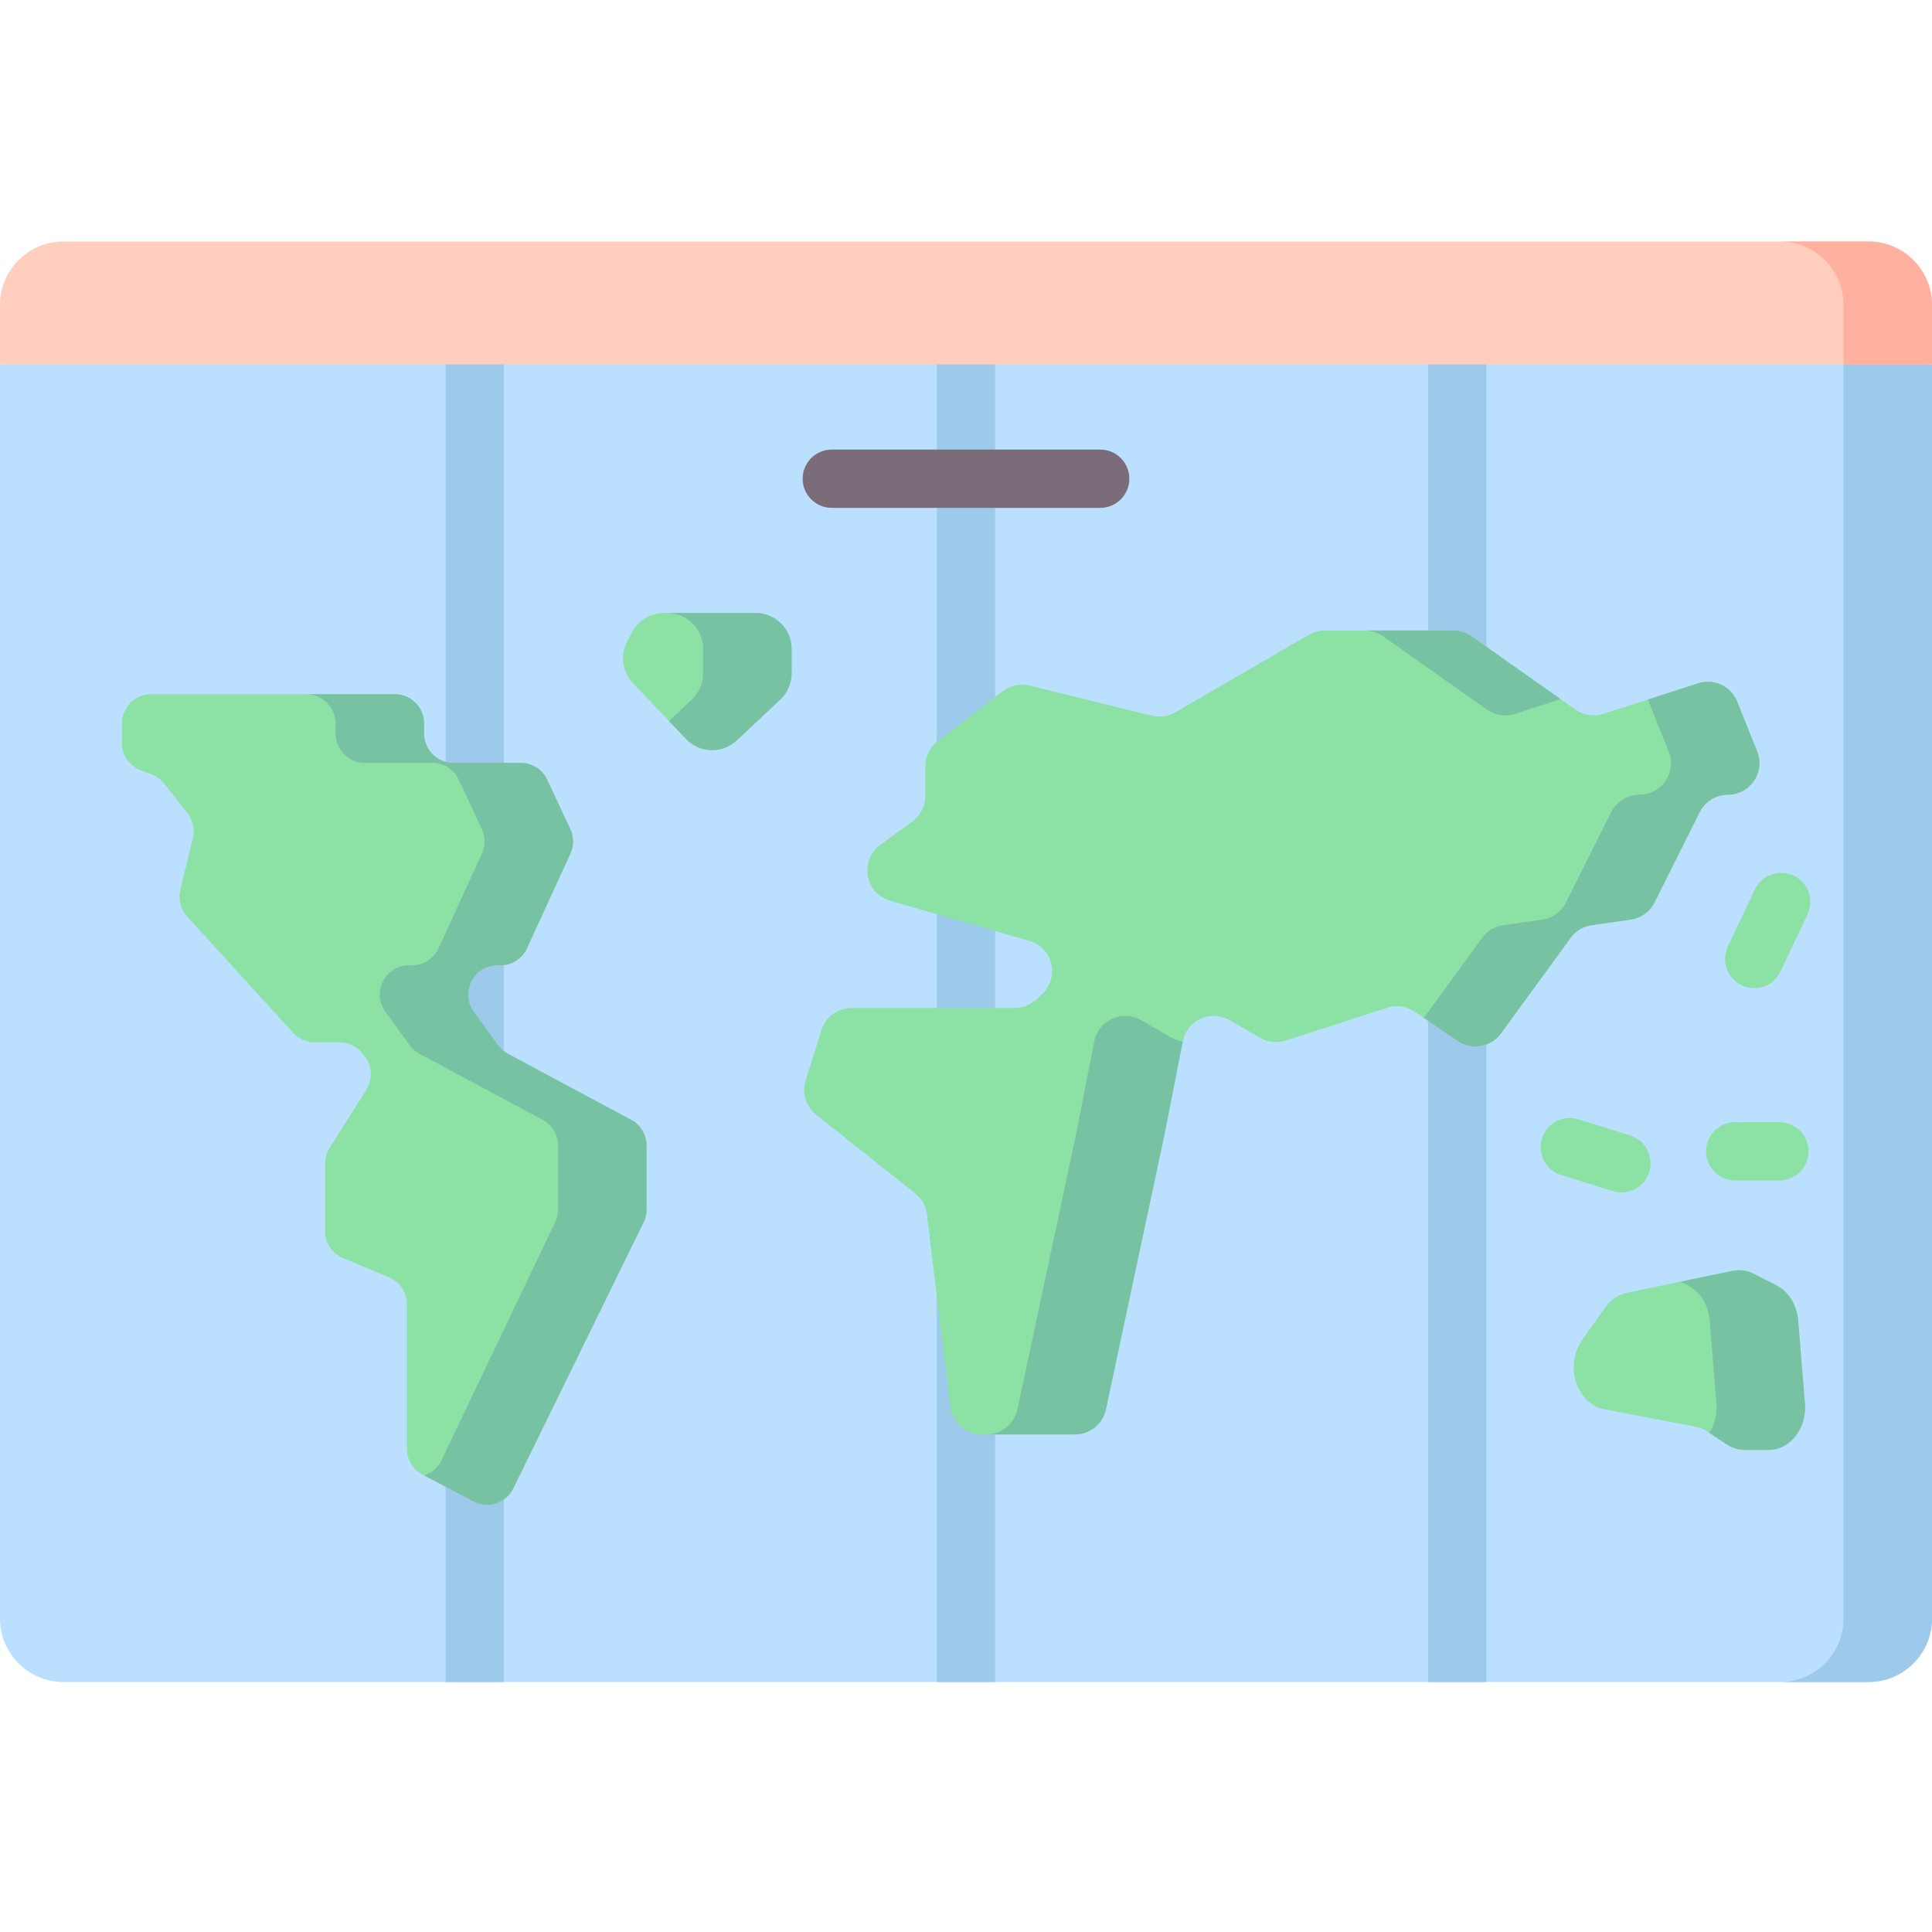 <svg width="200" height="200" viewBox="0 0 200 200" fill="none" xmlns="http://www.w3.org/2000/svg">
<g clip-path="url(#clip0_70_1689)">
<path d="M200 37.72V167.543C200 171.177 197.054 174.123 193.421 174.123H6.579C2.946 174.123 0 171.177 0 167.543V37.72L46.125 34.787L52.161 34.404L97.199 31.539L100 31.362L102.801 31.539L147.839 34.404L153.875 34.787L200 37.72Z" fill="#BBE0FF"/>
<path d="M153.875 32.662V174.123H147.839V32.662C147.839 30.996 149.191 29.644 150.857 29.644C152.523 29.644 153.875 30.996 153.875 32.662V32.662Z" fill="#9DC9EB"/>
<path d="M103.018 32.662V174.123H96.982V32.662C96.982 32.264 97.058 31.885 97.199 31.539C97.646 30.428 98.732 29.644 100 29.644C101.268 29.644 102.354 30.428 102.801 31.539C102.942 31.885 103.018 32.264 103.018 32.662V32.662Z" fill="#9DC9EB"/>
<path d="M52.161 32.662V174.123H46.125V32.662C46.125 30.996 47.477 29.644 49.143 29.644C50.809 29.644 52.161 30.996 52.161 32.662V32.662Z" fill="#9DC9EB"/>
<path d="M190.84 37.722V167.544C190.84 171.177 187.895 174.122 184.262 174.122H193.422C197.055 174.122 200 171.177 200 167.544V37.722L193.442 37.305L190.84 37.722Z" fill="#9DC9EB"/>
<path d="M12.615 74.896V76.901C12.615 78.148 13.38 79.269 14.54 79.724L15.736 80.192C16.236 80.388 16.676 80.714 17.009 81.136L19.394 84.157C19.97 84.886 20.18 85.84 19.962 86.744L18.669 92.124C18.435 93.1 18.699 94.13 19.375 94.873L30.332 106.904C30.906 107.534 31.72 107.894 32.573 107.894H35.142C36.042 107.894 36.895 108.294 37.471 108.985L37.688 109.246C38.53 110.255 38.625 111.691 37.924 112.803L34.114 118.847C33.809 119.332 33.647 119.892 33.647 120.464V127.427C33.647 128.646 34.377 129.746 35.501 130.22L40.273 132.231C41.396 132.705 42.127 133.806 42.127 135.025V149.967C42.127 151.092 42.75 152.125 43.746 152.649L49.006 155.418C50.518 156.214 52.389 155.603 53.14 154.068L66.621 126.539C66.825 126.124 66.93 125.668 66.93 125.206V118.59C66.93 117.472 66.316 116.445 65.33 115.917L52.587 109.094C52.182 108.877 51.832 108.571 51.563 108.2L49.055 104.736C47.565 102.678 49.116 99.81 51.655 99.931C52.891 99.99 54.039 99.291 54.554 98.166L59.047 88.366C59.419 87.556 59.415 86.623 59.037 85.816L56.645 80.714C56.146 79.649 55.076 78.969 53.9 78.969H46.933C45.259 78.969 43.902 77.612 43.902 75.938V74.896C43.902 73.222 42.545 71.864 40.87 71.864H15.647C13.973 71.865 12.615 73.222 12.615 74.896V74.896Z" fill="#8CE1A4"/>
<path d="M65.33 115.917L52.587 109.093C52.182 108.876 51.832 108.571 51.563 108.199L49.055 104.736C47.565 102.678 49.116 99.81 51.655 99.931C52.891 99.99 54.039 99.291 54.554 98.166L59.047 88.366C59.419 87.556 59.415 86.623 59.037 85.816L56.645 80.714C56.146 79.649 55.076 78.969 53.901 78.969H46.934C45.26 78.969 43.902 77.612 43.902 75.938V74.896C43.902 73.222 42.545 71.865 40.871 71.865H31.712C33.386 71.865 34.743 73.222 34.743 74.896V75.938C34.743 77.612 36.1 78.969 37.774 78.969H44.741C45.917 78.969 46.987 79.649 47.486 80.714L49.878 85.816C50.256 86.623 50.26 87.556 49.889 88.366L45.396 98.166C44.88 99.291 43.732 99.99 42.496 99.931C39.957 99.81 38.406 102.678 39.896 104.736L42.404 108.199C42.673 108.571 43.023 108.877 43.428 109.093L56.171 115.917C57.156 116.445 57.771 117.472 57.771 118.589V125.206C57.771 125.668 57.666 126.124 57.462 126.539L45.686 151.206C45.315 151.964 44.669 152.496 43.929 152.745L49.007 155.418C50.519 156.214 52.39 155.603 53.141 154.068L66.622 126.539C66.825 126.124 66.931 125.668 66.931 125.206V118.589C66.93 117.472 66.315 116.445 65.33 115.917V115.917Z" fill="#78C2A4"/>
<path d="M65.422 65.452L64.918 66.413C64.177 67.829 64.418 69.558 65.519 70.716L71.018 76.496C72.432 77.983 74.78 78.049 76.276 76.644L80.769 72.422C81.52 71.717 81.946 70.733 81.946 69.703V67.182C81.946 65.121 80.276 63.451 78.215 63.451H68.726C67.339 63.452 66.066 64.222 65.422 65.452V65.452Z" fill="#8CE1A4"/>
<path d="M78.215 63.452H69.055C71.116 63.452 72.787 65.122 72.787 67.183V69.703C72.787 70.734 72.361 71.718 71.61 72.423L69.251 74.639L71.018 76.497C72.432 77.983 74.781 78.049 76.276 76.644L80.77 72.423C81.521 71.718 81.947 70.734 81.947 69.703V67.183C81.947 65.123 80.276 63.452 78.215 63.452V63.452Z" fill="#78C2A4"/>
<path d="M103.806 71.552L97.075 76.72C96.27 77.338 95.798 78.295 95.798 79.31V82.389C95.798 83.428 95.302 84.406 94.464 85.022L91.124 87.472C88.937 89.076 89.545 92.491 92.15 93.243L106.551 97.397C109.003 98.104 109.732 101.225 107.847 102.946L107.254 103.487C106.653 104.037 105.867 104.341 105.052 104.341H88.16C86.736 104.341 85.475 105.265 85.046 106.623L83.398 111.842C82.991 113.132 83.421 114.538 84.479 115.381L94.749 123.552C95.421 124.086 95.855 124.864 95.958 125.716L98.36 145.616C98.558 147.256 99.95 148.49 101.602 148.49H111.288C112.829 148.49 114.16 147.412 114.482 145.905L120.528 117.535L122.439 107.804C122.87 105.608 125.333 104.486 127.273 105.603L130.44 107.426C131.237 107.886 132.191 107.987 133.066 107.706L143.62 104.321C144.578 104.014 145.625 104.165 146.457 104.732L150.897 107.76C152.355 108.754 154.337 108.411 155.376 106.986L162.595 97.082C163.114 96.37 163.899 95.898 164.772 95.773L168.818 95.195C169.879 95.044 170.798 94.382 171.277 93.423L175.952 84.072C176.505 82.966 177.636 82.267 178.873 82.267C181.186 82.267 182.765 79.929 181.903 77.783L179.828 72.624C179.189 71.033 177.428 70.208 175.796 70.734L165.975 73.901C164.997 74.216 163.928 74.053 163.089 73.461L152.329 65.865C151.778 65.477 151.12 65.268 150.445 65.268H137.138C136.562 65.268 135.996 65.421 135.498 65.709L121.667 73.74C120.936 74.165 120.068 74.289 119.247 74.087L106.574 70.971C105.611 70.734 104.592 70.948 103.806 71.552V71.552Z" fill="#8CE1A4"/>
<path d="M153.93 73.461C154.769 74.053 155.837 74.216 156.815 73.901L161.55 72.375L152.329 65.865C151.778 65.476 151.12 65.268 150.445 65.268H141.285C141.96 65.268 142.618 65.477 143.169 65.865L153.93 73.461Z" fill="#78C2A4"/>
<path d="M121.28 107.427L118.113 105.604C116.173 104.487 113.711 105.608 113.279 107.804L111.368 117.536L105.322 145.905C105.001 147.413 103.669 148.49 102.128 148.49H111.288C112.829 148.49 114.161 147.412 114.482 145.905L120.528 117.536L122.436 107.824C122.033 107.765 121.64 107.634 121.28 107.427V107.427Z" fill="#78C2A4"/>
<path d="M137.297 104.733C136.465 104.166 135.418 104.014 134.46 104.321L128.414 106.261L130.44 107.427C131.237 107.886 132.191 107.987 133.066 107.707L138.909 105.833L137.297 104.733Z" fill="#8CE1A4"/>
<path d="M181.903 77.784L179.828 72.625C179.189 71.034 177.428 70.209 175.796 70.735L170.574 72.419C170.606 72.487 170.64 72.554 170.668 72.625L172.743 77.784C173.606 79.93 172.026 82.268 169.713 82.268C168.476 82.268 167.346 82.967 166.792 84.073L162.117 93.424C161.638 94.383 160.719 95.045 159.658 95.196L155.612 95.774C154.74 95.899 153.955 96.371 153.435 97.083L147.394 105.372L150.898 107.761C152.355 108.755 154.337 108.412 155.376 106.987L162.596 97.083C163.115 96.371 163.9 95.899 164.773 95.774L168.819 95.196C169.879 95.045 170.798 94.383 171.277 93.424L175.953 84.073C176.506 82.967 177.636 82.268 178.873 82.268C181.186 82.268 182.765 79.93 181.903 77.784V77.784Z" fill="#78C2A4"/>
<path d="M166.152 135.364L163.772 138.729C163.214 139.519 162.908 140.511 162.908 141.536C162.908 143.694 164.247 145.535 166.07 145.884L175.501 147.69C175.936 147.773 176.355 147.945 176.74 148.198L178.773 149.534C179.338 149.905 179.975 150.099 180.623 150.099H183.088C185.313 150.099 187.055 147.862 186.844 145.274L186.144 136.689C186.014 135.099 185.159 133.716 183.907 133.073L181.553 131.863C180.869 131.511 180.11 131.405 179.374 131.557L168.401 133.831C167.52 134.014 166.722 134.558 166.152 135.364V135.364Z" fill="#8CE1A4"/>
<path d="M186.845 145.274L186.144 136.689C186.015 135.099 185.159 133.716 183.908 133.073L181.553 131.863C180.869 131.511 180.111 131.405 179.375 131.557L173.976 132.676L174.748 133.073C175.999 133.716 176.855 135.099 176.984 136.689L177.684 145.274C177.778 146.417 177.489 147.49 176.947 148.334L178.773 149.533C179.338 149.904 179.975 150.099 180.623 150.099H183.088C185.313 150.099 187.056 147.862 186.845 145.274V145.274Z" fill="#78C2A4"/>
<path d="M193.422 25H6.578C2.945 25 0 27.945 0 31.578V37.722H200V31.578C200 27.945 197.055 25 193.422 25Z" fill="#FFCEBF"/>
<path d="M193.422 25H184.262C187.895 25 190.84 27.945 190.84 31.578V37.722H200V31.578C200 27.945 197.055 25 193.422 25Z" fill="#FFB09E"/>
<path d="M181.594 102.286C181.162 102.286 180.722 102.193 180.305 101.995C178.798 101.282 178.155 99.483 178.868 97.976L181.659 92.079C182.372 90.573 184.172 89.93 185.678 90.642C187.185 91.355 187.829 93.155 187.115 94.661L184.324 100.558C183.809 101.648 182.725 102.286 181.594 102.286V102.286Z" fill="#8CE1A4"/>
<path d="M167.85 123.441C167.552 123.441 167.249 123.397 166.95 123.303L161.606 121.635C160.015 121.138 159.128 119.445 159.625 117.854C160.122 116.262 161.815 115.376 163.405 115.872L168.749 117.541C170.34 118.037 171.227 119.73 170.73 121.321C170.327 122.613 169.136 123.441 167.85 123.441Z" fill="#8CE1A4"/>
<path d="M184.199 122.204H179.626C177.959 122.204 176.608 120.853 176.608 119.186C176.608 117.519 177.959 116.168 179.626 116.168H184.199C185.866 116.168 187.217 117.519 187.217 119.186C187.217 120.853 185.866 122.204 184.199 122.204Z" fill="#8CE1A4"/>
<path d="M113.892 52.575H86.108C84.442 52.575 83.09 51.224 83.09 49.557C83.09 47.89 84.442 46.539 86.108 46.539H113.892C115.559 46.539 116.91 47.89 116.91 49.557C116.91 51.224 115.559 52.575 113.892 52.575Z" fill="#7A6D79"/>
</g>
<defs>
<clipPath id="clip0_70_1689">
<rect width="200" height="200" fill="white"/>
</clipPath>
</defs>
</svg>
